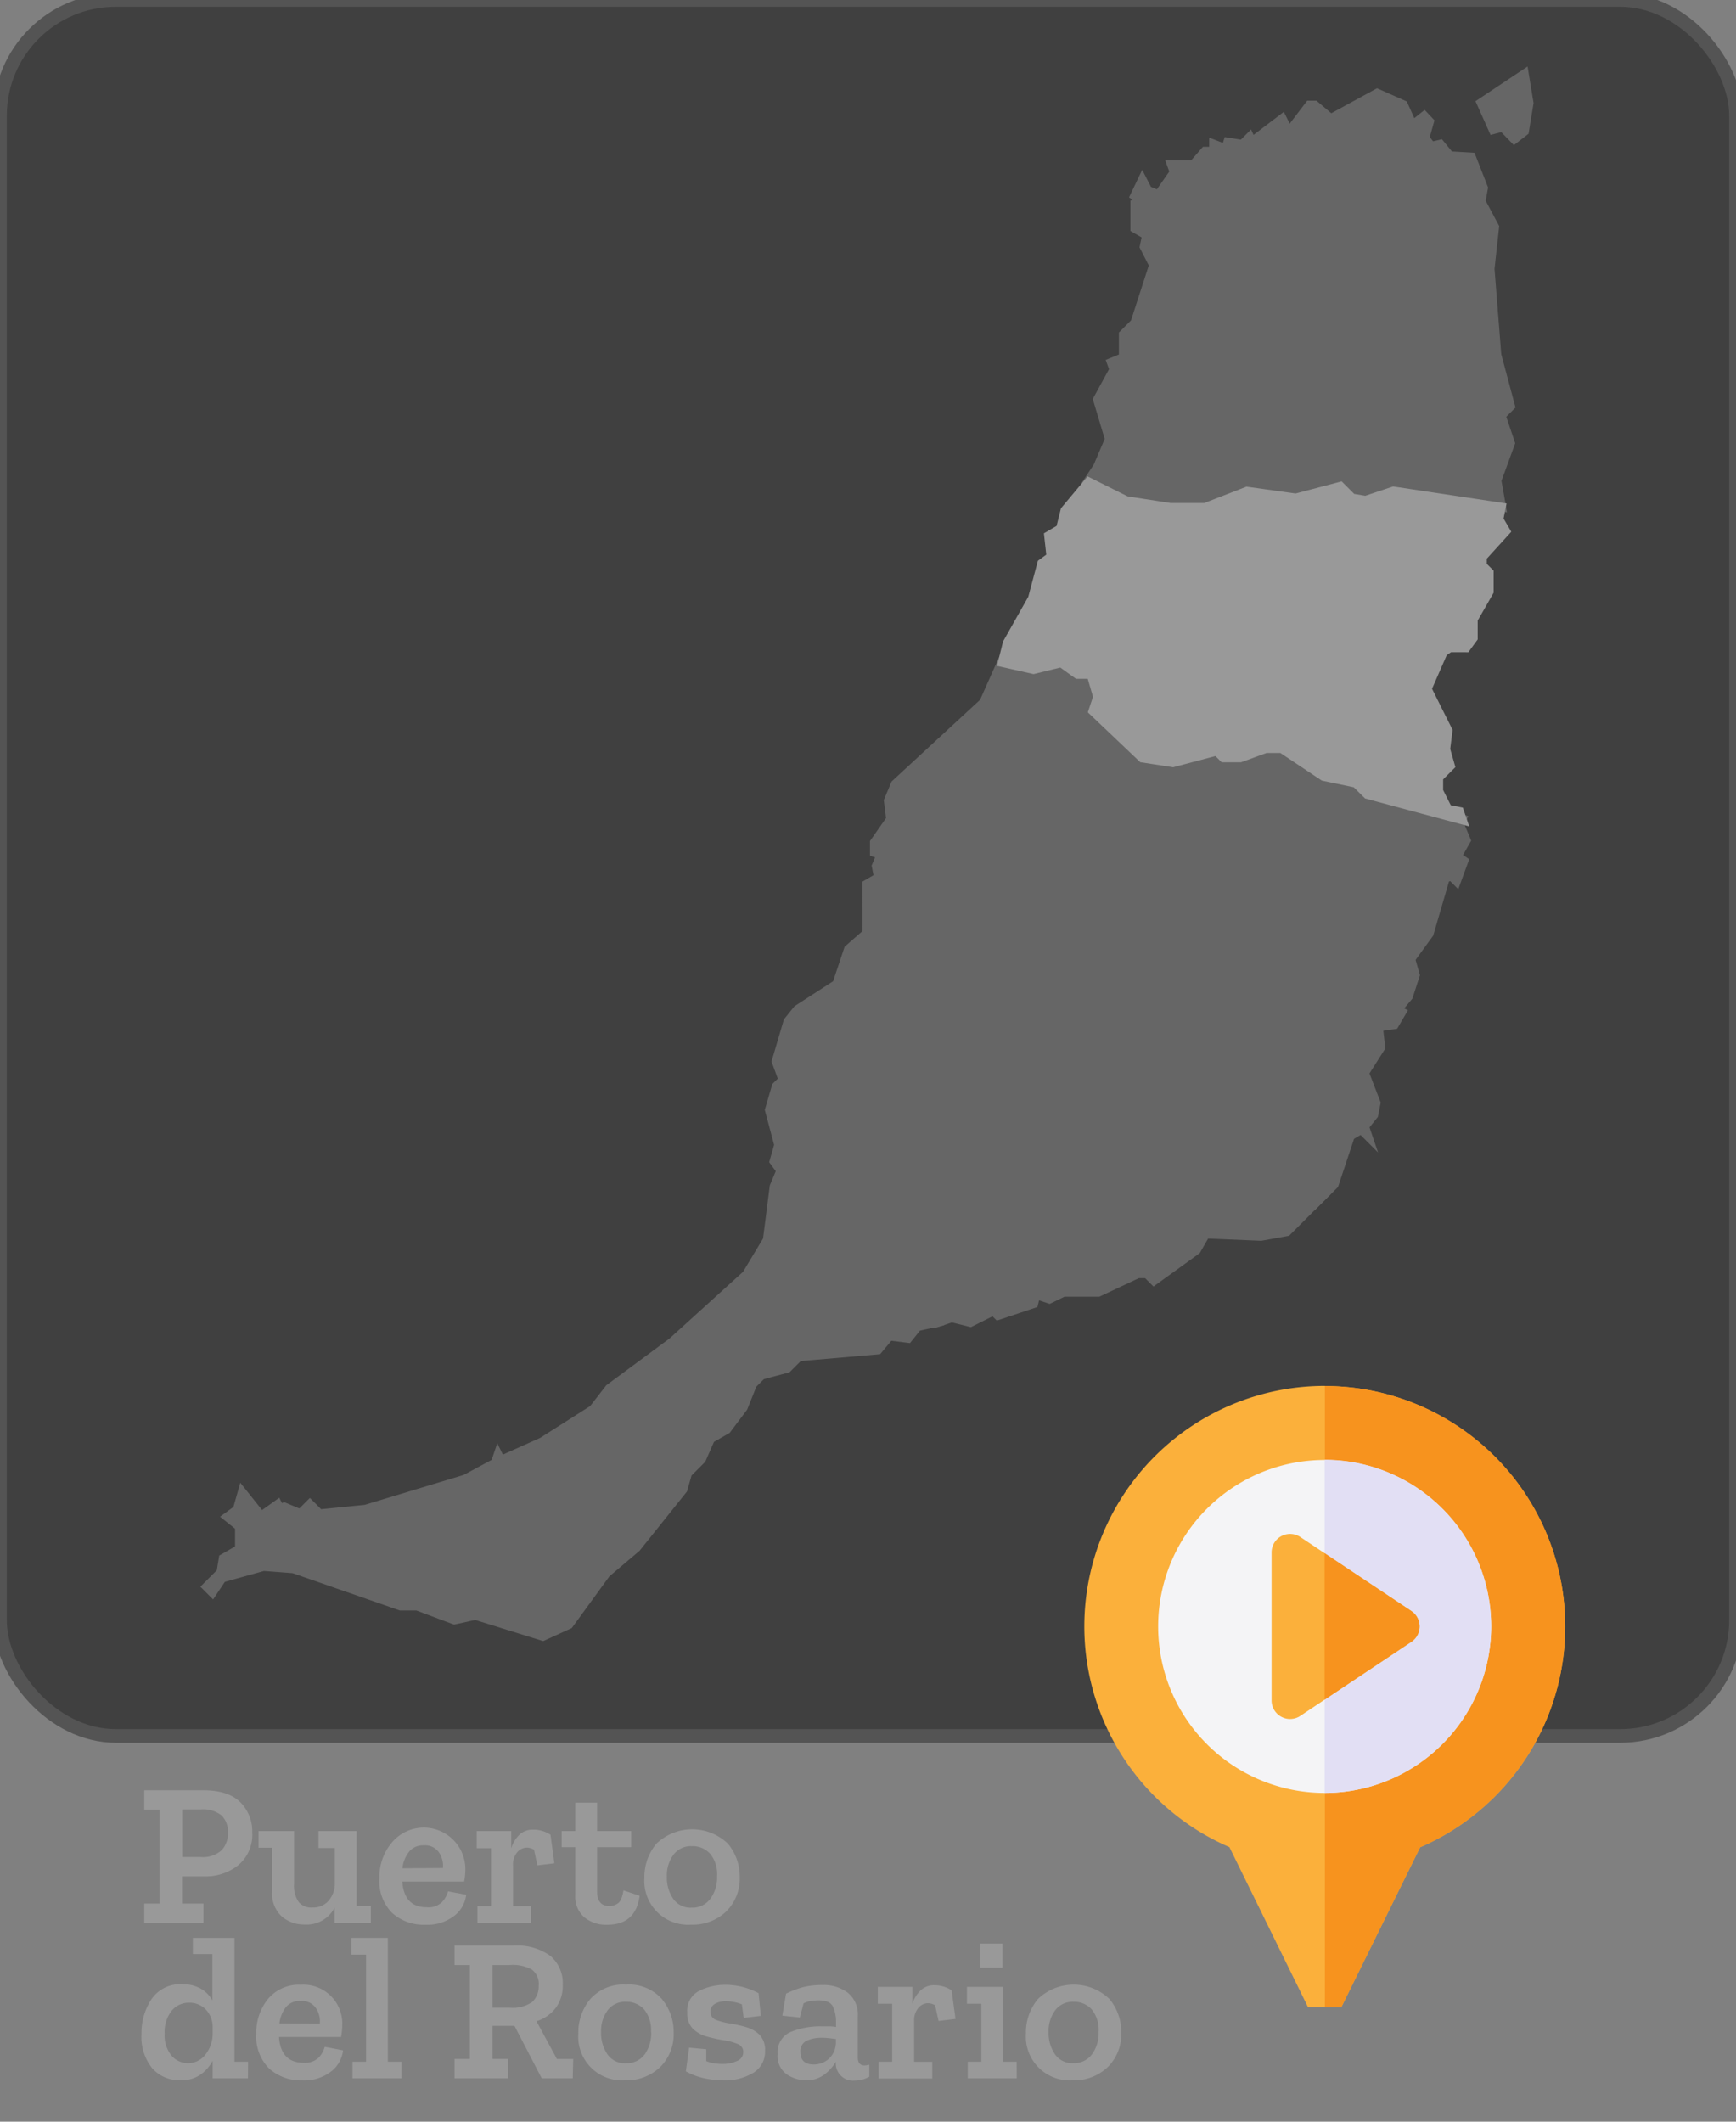 <svg id="Municipios_de_la_provincia_de_Santa_Cruz_de_Tenerife" data-name="Municipios de la provincia de Santa Cruz de Tenerife" xmlns="http://www.w3.org/2000/svg" viewBox="0 0 255.12 311.81"><rect x="0" y="0" width="255.12" height="311.81" fill="#808080" stroke="none"/><defs><style>.cls-1{fill:#404040;stroke:#545454;stroke-width:2px;}.cls-1,.cls-2,.cls-3{stroke-miterlimit:10;}.cls-2{fill:#666;stroke:#666;}.cls-2,.cls-3{stroke-width:1.52px;}.cls-3,.cls-4{fill:#999;}.cls-3{stroke:#999;}.cls-5{fill:#fbb03b;}.cls-6{fill:#f7931e;}.cls-7{fill:#f4f4f6;}.cls-8{fill:#e2dff4;}</style></defs><title>puertooffmap</title><rect class="cls-1" width="255.12" height="255.12" rx="17.01" ry="17.01"/><path id="Antigua" class="cls-2" d="M214.7,120.42l-.34.68,1,2.39L214,125.89l1,.68-1,2.73-.68-.68-1,.34-2.39,8.2-2.73,3.76.68,2.39-1,3.08-1.71,2.05.68.34-1,1.71-2.39.34.34,3.08-2.39,3.76,1.71,4.44-.34,1.71-1.37,1.71.34,1-.68-.68-1.71,1-2.39,7.18-1,1,.34-1-16.74-26.31-22.21-13.33.68-4.44,3.42-4.78-1-9.57,1-2.05,7.52-2.39,4.44.68,6.49-1.71,1,1h2.39l3.76-1.37h2.39l6.15,4.1,4.78,1,1.71,1.71Z"/><path id="Betancuria" class="cls-2" d="M147.38,97.18l4.44,1,4.1-1,2.39,1.71h2.05l1,3.42-.68,2.05,7.18,6.83-7.52,2.39-1,2.05,1,9.57L156.95,130l-.68,4.44-6.83-1-1.37,1.71L144,131H138.5L136.79,129V127.6l-1.71-1.71-5.47-.34-1-.34v-1.37l2.39-3.42-.34-2.73,1-2.39,13-12Z"/><path id="La_Oliva" data-name="La Oliva" class="cls-2" d="M223.93,11.06l-6.14,4.09,1.69,3.78,1.38-.36,1.69,1.74,1.38-1.07.67-4.09ZM202.4,13.82l-6.85,3.74-2.36-2h-.71L189.4,19.6l-1-2L183.93,21l-.31-.67-1,1L180.51,21l-.31,1-1.74-.67v1h-1.33l-1.74,2h-3.07l.36,1-2.4,3.43-1.69-.71-.71-1.38-1,2.09,1.38,1-1.38.31v3.43l1.74,1-.36,1.74,1.38,2.71-2.76,8.54-1.69,1.69v3.43l-1.74.71.36,1-2.4,4.4,1.74,5.83-1.74,4.09-1.33,2,5.47,2.76,6.45,1h5.16l6.14-2.4,7.16,1,6.5-1.69,1.69,1.69,2.09.36,4.09-1.38,15.71,2.4-.67-3.78,2-5.47-1.38-4.09,1.38-1.38-2-7.47-1-12.68.67-6.14-2-3.74.36-2-1.74-4.45L213,23l-1.38-1.69-1.33.31-1-1.33.67-2.4-.67-.71-1.74,1.38-1.38-3.07Z"/><path id="Pájara" class="cls-2" d="M129.61,125.55l5.47.34,1.71,1.71V129L138.5,131H144l4.1,4.1,1.37-1.71,6.83,1-1.37,5.81,1.71,1v1.37l-3.76,3.08-1,2.05-3.08,2.39-2.39.68-10.93,10.59-1.71.68-1.37-1-3.76,1.71.34,2.73,2.73.68,2.39,3.42.68,1.71-1.37,3.08,1.37,3.76-.68,3.08,1,2.05-1,2.73.68,3.76,2.73,2.73.34,1.71-3.08.68-1.37,1.71-2.73-.34-1.71,2.05-11.62,1-1.71,1.71-3.76,1-1.37,1.37-1.37,3.42L106.72,210l-2.39,1.37L103,214.4l-2.05,2.05-.68,2.39-6.83,8.54L89,231.14l-5.47,7.52-3.76,1.71-9.91-3.08-3.08.68-5.47-2.05H58.88l-15.72-5.47-4.44-.34-6.15,1.71-1.37,2.05-.68-.68,2.05-2.05.34-2.05,2.39-1.37v-3.42l-1.71-1.37,1.37-1,.68-2.39,2.73,3.42,2.39-1.71.34.68.68-.34,2.39,1,1.37-1.37,1.37,1.37,6.83-.68,14.69-4.44,4.44-2.39.34-1,.34.68L79.72,212l7.52-4.78,2.39-3.08,9.23-6.83,10.93-9.91,3.08-5.13,1-7.86,1-2.39-1-1.37.68-2.39-1.37-5.13,1-3.42,1-1-1-2.73,1.71-5.81,1.37-1.71,5.81-3.76,1.71-5.13,2.73-2.39V130l1.71-1-.34-1.71Z"/><path id="Puerto_del_Rosario" data-name="Puerto del Rosario" class="cls-3" d="M220.5,74.63l-.34,1.71,1,1.71-3.42,3.76v1.37l1,1v2.73L216.4,91v2.73l-1,1.37H213l-1,.68-2.39,5.47,3.08,6.15-.34,2.73.68,2.39-1.71,1.71v2.05l1.37,2.73,1.71.34.34,1L201,116.66,199.32,115l-4.78-1-6.15-4.1H186l-3.76,1.37h-2.39l-1-1-6.49,1.71-4.44-.68-7.18-6.83.68-2.05-1-3.42h-2.05l-2.39-1.71-4.1,1-4.44-1,.68-2.73L151.82,88l1.37-5.13,1.37-1-.34-3.08,1.71-1,.68-2.73,3.42-4.1,5.47,2.73,6.49,1h5.13l6.15-2.39,7.18,1,6.49-1.71,1.71,1.71,2.05.34,4.1-1.37Z"/><path id="Tuineje" class="cls-2" d="M194.88,175.1l-5.81,5.81-3.76.68-8.2-.34-1.37,2.39-6.15,4.44-1-1H167.2l-5.81,2.73h-5.13l-2.05,1-2.05-.68-.34,1.37-5.13,1.71-.68-.68-3.42,1.71-2.73-.68-2.05.68-.34-1.71-2.73-2.73-.68-3.76,1-2.73-1-2.05.68-3.08-1.37-3.76,1.37-3.08-.68-1.71-2.39-3.42-2.73-.68-.34-2.73,3.76-1.71,1.37,1,1.71-.68,10.93-10.59,2.39-.68,3.08-2.39,1-2.05,3.76-3.08v-1.37l-1.71-1,1.37-5.81,22.21,13.33,16.74,26.31Z"/><path class="cls-4" d="M37.07,269.28A5.82,5.82,0,0,1,35,274.13a7.68,7.68,0,0,1-4.94,1.63h-3.3v4H29.9v2.85H21.2v-2.85h2.25v-13.8H21.2v-2.85h8.7q3.63,0,5.4,1.74A6,6,0,0,1,37.07,269.28Zm-3.57.06a3.38,3.38,0,0,0-.92-2.52,4.3,4.3,0,0,0-3.08-.9H26.78v7h2.73a4.09,4.09,0,0,0,3.06-1A3.65,3.65,0,0,0,33.5,269.34Z"/><path class="cls-4" d="M54.5,282.57H49.19v-2.25a4.61,4.61,0,0,1-4.44,2.52,5,5,0,0,1-3.31-1.16A4.5,4.5,0,0,1,40,278v-6.45H38V269.1h5.22v7.74a4.16,4.16,0,0,0,.69,2.71,2.44,2.44,0,0,0,2,.79,3,3,0,0,0,2.38-1,3.87,3.87,0,0,0,.92-2.49v-5.25h-2.4V269.1H52.4v11h2.1Z"/><path class="cls-4" d="M68.51,278.46a4.59,4.59,0,0,1-1.74,3.09,6.44,6.44,0,0,1-4.29,1.32,6.88,6.88,0,0,1-4.83-1.72,6.54,6.54,0,0,1-1.89-5.08,7.79,7.79,0,0,1,1.73-5.16,6.11,6.11,0,0,1,10.9,3.81,9.78,9.78,0,0,1-.18,1.8H59.12q.27,3.78,3.6,3.78a2.88,2.88,0,0,0,2.23-.75,3.73,3.73,0,0,0,.89-1.59Zm-3.42-3.93a3.48,3.48,0,0,0-.56-2.26,2.47,2.47,0,0,0-2.27-1.07,2.61,2.61,0,0,0-2.19,1,4.74,4.74,0,0,0-.93,2.37Z"/><path class="cls-4" d="M78.38,268.89a4.58,4.58,0,0,1,2.52.75l.57,4.2-2.49.3-.51-2.31a2.39,2.39,0,0,0-1-.3,1.89,1.89,0,0,0-1.46.69,2.78,2.78,0,0,0-.62,1.92v6h2.67v2.46H70.16v-2.46h2v-8.52h-2.1V269.1h5.07v2.52a4.68,4.68,0,0,1,1.15-1.93A2.82,2.82,0,0,1,78.38,268.89Z"/><path class="cls-4" d="M94,278.61q-.57,4.26-4.74,4.26a5,5,0,0,1-3.44-1.14,4,4,0,0,1-1.28-3.18v-7.08h-2V269.1h2v-4.17h3.21v4.17h5v2.37h-5V278q0,2.13,1.86,2.13a2.28,2.28,0,0,0,1.14-.37q.63-.37.87-1.94Z"/><path class="cls-4" d="M108.71,275.85a6.76,6.76,0,0,1-2,5.08,7.12,7.12,0,0,1-5.17,1.93A6.43,6.43,0,0,1,94.7,276a7.62,7.62,0,0,1,1.77-5.05,7.59,7.59,0,0,1,10.5,0A7.52,7.52,0,0,1,108.71,275.85Zm-3.33-.09a4.74,4.74,0,0,0-1-3.3,3.46,3.46,0,0,0-2.68-1.14A3.21,3.21,0,0,0,99,272.54a5.11,5.11,0,0,0-1,3.26,5.54,5.54,0,0,0,.92,3.24,3.09,3.09,0,0,0,2.72,1.32,3.26,3.26,0,0,0,2.73-1.28A5.25,5.25,0,0,0,105.38,275.76Z"/><path class="cls-4" d="M36.44,305.44H31.25v-2.58a5.94,5.94,0,0,1-1.73,2,4.76,4.76,0,0,1-3,.85,5.23,5.23,0,0,1-4.19-1.8,7.35,7.35,0,0,1-1.54-5,9,9,0,0,1,1.46-5.08,5.09,5.09,0,0,1,4.58-2.21,5.21,5.21,0,0,1,2.69.65,4.54,4.54,0,0,1,1.69,1.72v-6.81H28.34V284.8h6.12V303h2ZM31.25,299v-1a3.71,3.71,0,0,0-1-2.67,3.3,3.3,0,0,0-2.43-1,3.24,3.24,0,0,0-2.62,1.22,5,5,0,0,0-1,3.31,4.68,4.68,0,0,0,1,3.24,3.22,3.22,0,0,0,5.06-.24A4.91,4.91,0,0,0,31.25,299Z"/><path class="cls-4" d="M50.42,301.33a4.59,4.59,0,0,1-1.74,3.09,6.44,6.44,0,0,1-4.29,1.32A6.88,6.88,0,0,1,39.56,304a6.54,6.54,0,0,1-1.89-5.08,7.79,7.79,0,0,1,1.73-5.16,5.92,5.92,0,0,1,4.81-2.07,5.71,5.71,0,0,1,6.09,5.88,9.79,9.79,0,0,1-.18,1.8H41q.27,3.78,3.6,3.78a2.88,2.88,0,0,0,2.23-.75,3.72,3.72,0,0,0,.89-1.59ZM47,297.4a3.48,3.48,0,0,0-.56-2.26,2.47,2.47,0,0,0-2.27-1.07A2.61,2.61,0,0,0,42,295a4.74,4.74,0,0,0-.93,2.37Z"/><path class="cls-4" d="M59,305.44h-7.2V303h2V287.26H51.65V284.8H57V303h2Z"/><path class="cls-4" d="M84.17,305.44H79.61l-4-7.71H72.38v4.86h2.28v2.85H66.8v-2.85h2.25v-13.8H66.8v-2.85h8.67a8.28,8.28,0,0,1,5.43,1.52,5.24,5.24,0,0,1,1.8,4.24,5.46,5.46,0,0,1-1,3.35,5.65,5.65,0,0,1-2.86,2l3,5.55h2.4Zm-5-13.65a2.65,2.65,0,0,0-1-2.33,5.91,5.91,0,0,0-3.27-.67H72.38v6.27H74.9a5,5,0,0,0,3.33-.85A3.12,3.12,0,0,0,79.16,291.79Z"/><path class="cls-4" d="M99,298.72a6.76,6.76,0,0,1-2,5.08,7.12,7.12,0,0,1-5.17,1.93,6.43,6.43,0,0,1-6.84-6.9,7.62,7.62,0,0,1,1.77-5.05A6.46,6.46,0,0,1,92,291.67a6.43,6.43,0,0,1,5.25,2.1A7.52,7.52,0,0,1,99,298.72Zm-3.33-.09a4.74,4.74,0,0,0-1-3.3A3.46,3.46,0,0,0,92,294.19a3.21,3.21,0,0,0-2.67,1.21,5.11,5.11,0,0,0-1,3.25,5.55,5.55,0,0,0,.92,3.24A3.09,3.09,0,0,0,92,303.22a3.26,3.26,0,0,0,2.73-1.28A5.25,5.25,0,0,0,95.69,298.63Z"/><path class="cls-4" d="M112.43,301.42a3.59,3.59,0,0,1-1.73,3.21,8,8,0,0,1-4.4,1.11,13.06,13.06,0,0,1-2.89-.33,9.65,9.65,0,0,1-2.62-1l.48-3.48,2.52.24,0,1.74a4.81,4.81,0,0,0,1.21.33,8.37,8.37,0,0,0,1.16.09,5,5,0,0,0,2.15-.44,1.39,1.39,0,0,0,.92-1.3,1.23,1.23,0,0,0-.83-1.2,8.52,8.52,0,0,0-2.06-.55,21.73,21.73,0,0,1-2.46-.54,4.74,4.74,0,0,1-2.05-1.14,3.16,3.16,0,0,1-.83-2.38,3.24,3.24,0,0,1,1.79-3.21,8.5,8.5,0,0,1,3.77-.87,10.31,10.31,0,0,1,4.92,1.23l.33,3.33-2.52.3-.27-2a6.56,6.56,0,0,0-2.37-.45,3.09,3.09,0,0,0-1.58.38,1.27,1.27,0,0,0-.65,1.19,1.18,1.18,0,0,0,.81,1.17,9.39,9.39,0,0,0,2,.52,21,21,0,0,1,2.4.54,4.65,4.65,0,0,1,2,1.14A3.2,3.2,0,0,1,112.43,301.42Z"/><path class="cls-4" d="M115.52,293a13.11,13.11,0,0,1,2.67-1,12.1,12.1,0,0,1,2.7-.27,5.83,5.83,0,0,1,3.71,1.14,4.08,4.08,0,0,1,1.46,3.42v6.06q0,1.2,1,1.2a2.62,2.62,0,0,0,.69-.12l0,1.77a4.27,4.27,0,0,1-2.16.57,2.52,2.52,0,0,1-2.76-2.67V303a6.38,6.38,0,0,1-1.69,1.89,4.33,4.33,0,0,1-2.71.84,5.18,5.18,0,0,1-2.77-.85,3.24,3.24,0,0,1-1.37-3,3.18,3.18,0,0,1,2-3.29,11.42,11.42,0,0,1,4.29-.79l1.17,0q.6,0,1.11.09v-.75a5.34,5.34,0,0,0-.42-2.16q-.42-1-2.1-1a7.33,7.33,0,0,0-1.19.09,3.43,3.43,0,0,0-1.06.36l-.54,2.07-2.58-.27Zm7.32,7.14v-.48l-1-.12a10.29,10.29,0,0,0-1.11-.06,5.24,5.24,0,0,0-2.15.42,1.65,1.65,0,0,0-.95,1.68q0,1.83,2,1.83a3.38,3.38,0,0,0,2.16-.82A3.3,3.3,0,0,0,122.84,300.1Z"/><path class="cls-4" d="M137.33,291.76a4.59,4.59,0,0,1,2.52.75l.57,4.2-2.49.3-.51-2.31a2.39,2.39,0,0,0-1-.3,1.89,1.89,0,0,0-1.46.69,2.78,2.78,0,0,0-.62,1.92v6H137v2.46h-7.89V303h2v-8.52H129V292h5.07v2.52a4.68,4.68,0,0,1,1.15-1.93A2.82,2.82,0,0,1,137.33,291.76Z"/><path class="cls-4" d="M149.42,305.44h-7.2V303h2v-8.52H142.1V292h5.31v11h2Zm-5.37-16.26v-3.54h3.27v3.54Z"/><path class="cls-4" d="M164.78,298.72a6.76,6.76,0,0,1-2,5.08,7.12,7.12,0,0,1-5.17,1.93,6.43,6.43,0,0,1-6.84-6.9,7.62,7.62,0,0,1,1.77-5.05,7.59,7.59,0,0,1,10.5,0A7.52,7.52,0,0,1,164.78,298.72Zm-3.33-.09a4.74,4.74,0,0,0-1-3.3,3.46,3.46,0,0,0-2.68-1.14,3.21,3.21,0,0,0-2.67,1.21,5.1,5.1,0,0,0-1,3.25,5.55,5.55,0,0,0,.92,3.24,3.09,3.09,0,0,0,2.71,1.32,3.26,3.26,0,0,0,2.73-1.28A5.25,5.25,0,0,0,161.45,298.63Z"/><path class="cls-5" d="M194.67,203.68a35.34,35.34,0,0,0-14,67.78L192.23,295h4.88l11.59-23.52a35.34,35.34,0,0,0-14-67.78Z"/><path class="cls-6" d="M197.11,295l11.59-23.52a35.34,35.34,0,0,0-14-67.78V295Z"/><path class="cls-7" d="M194.67,263.5A24.47,24.47,0,1,1,219.14,239,24.5,24.5,0,0,1,194.67,263.5Z"/><path class="cls-8" d="M219.14,239a24.5,24.5,0,0,0-24.47-24.47V263.5A24.5,24.5,0,0,0,219.14,239Z"/><path class="cls-5" d="M189.59,252.63a2.72,2.72,0,0,1-2.72-2.72V228.15a2.72,2.72,0,0,1,4.23-2.26l16.31,10.88a2.72,2.72,0,0,1,0,4.52L191.1,252.17a2.72,2.72,0,0,1-1.51.46Z"/><path class="cls-6" d="M207.41,236.77l-12.75-8.5v21.52l12.75-8.5a2.72,2.72,0,0,0,0-4.52Z"/></svg>